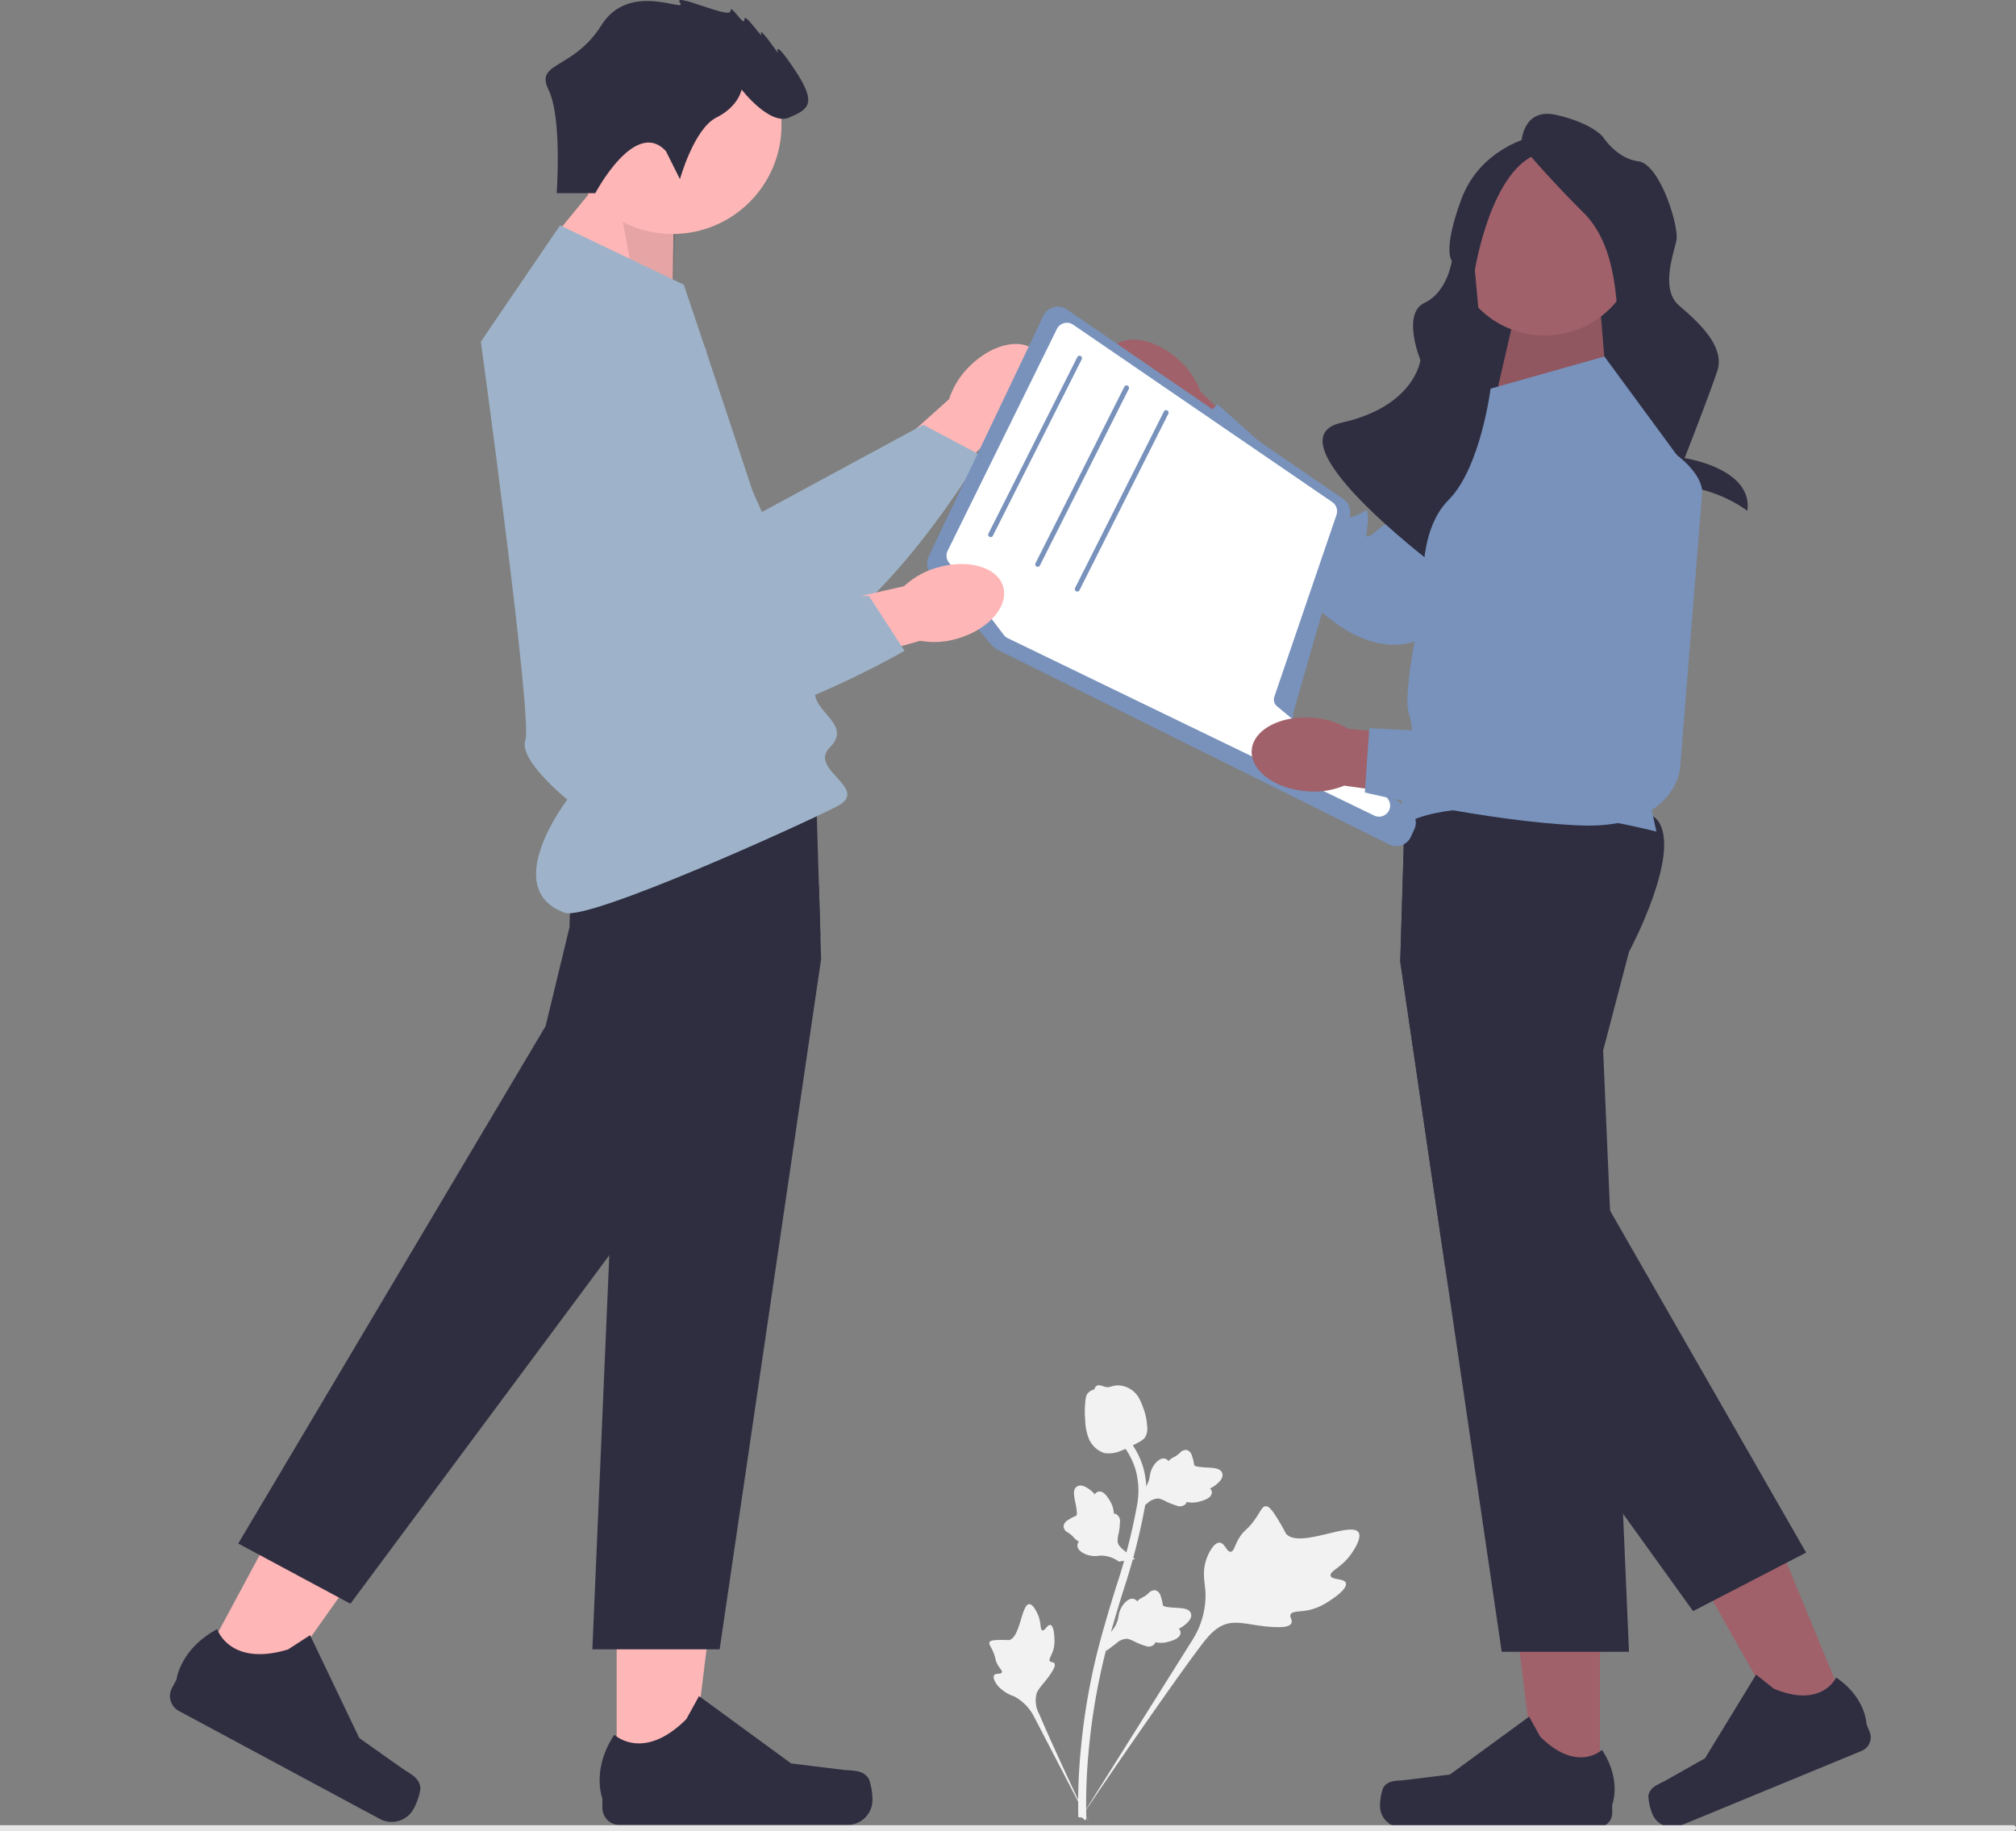 <svg xmlns="http://www.w3.org/2000/svg" width="331.726" height="301.337" viewBox="0 0 331.726 301.337">
  <rect x="0" y="0" width="331.726" height="301.337" fill="#808080" stroke="none"/>
  <g id="undraw_sharing_knowledge_03vp" transform="translate(0 0)">
    <path id="uuid-f8ba9176-caa4-4aaa-aa33-5402b823e72a-172" d="M265.347,103.269c3.693-3.758,8.626-4.9,11.017-2.549s1.336,7.3-2.359,11.061a13.187,13.187,0,0,1-5.246,3.357l-15.849,15.727-7.221-7.595,16.391-14.7a13.187,13.187,0,0,1,3.267-5.3Z" transform="translate(-105.902 -42.888)" fill="#ffb6b6"/>
    <path id="Path_87" data-name="Path 87" d="M175.293,82.5l16.617,36.864L218.445,105l9.5,5.04S206.25,146.3,191.4,142.175s-41.226-41.561-36.474-53.113,20.37-6.564,20.37-6.564Z" transform="translate(-66.535 -35.098)" fill="#9eb3c9"/>
    <g id="Group_14" data-name="Group 14" transform="translate(181.806 55.138)">
      <path id="uuid-070545a9-7559-45f6-9b62-076b2f028fa8-173" d="M323.523,110.55c-3.858-3.589-5.133-8.489-2.848-10.944s7.263-1.534,11.121,2.057a13.187,13.187,0,0,1,3.5,5.152l16.153,15.414-7.4,7.426-15.139-15.984a13.187,13.187,0,0,1-5.392-3.121Z" transform="translate(-319.541 -97.48)" fill="#a0616a"/>
      <path id="Path_88" data-name="Path 88" d="M413.465,112.357,382.288,145.55s-7,6.928-18.521-3.063-24.326-26.381-24.326-26.381l7.185-7.819,12.726,11.354s7.556,3.04,8.081,5.007-.943,2.781,1.417,2.151,2.407-2.037,2.555.1-1.294,4.625,1.433,2.211,3.541-.946,3.541-.946l19.927-26.4s12.876-10.182,16.578-1.055.581,11.647.581,11.647Z" transform="translate(-328.119 -96.91)" fill="#7892bc"/>
    </g>
    <g id="Group_15" data-name="Group 15" transform="translate(98.669 246.347)">
      <path id="Path_89" data-name="Path 89" d="M178.345,479.716h12.117l5.764-46.736H178.342Z" transform="translate(-175.542 -432.979)" fill="#ffb6b6"/>
      <path id="Path_90" data-name="Path 90" d="M217.736,504.284h0a10.4,10.4,0,0,1,.576,3.425h0a4.112,4.112,0,0,1-4.112,4.112H176.677a2.806,2.806,0,0,1-2.806-2.806v-1.562s-1.856-4.7,1.965-10.483c0,0,4.75,4.531,11.847-2.566l2.093-3.792,15.15,11.08,8.4,1.034c1.837.226,3.466-.035,4.411,1.557h0Z" transform="translate(-173.42 -457.822)" fill="#2f2e41"/>
    </g>
    <rect id="Rectangle_4" data-name="Rectangle 4" width="30.028" height="44.369" transform="translate(271.148 77.411) rotate(180)" fill="#2f2e41"/>
    <path id="Path_91" data-name="Path 91" d="M450.984,102.651l-1.051-12.708H435.951l-3.1,13.464Z" transform="translate(-186.577 -38.769)" fill="#a0616a"/>
    <path id="Path_92" data-name="Path 92" d="M450.984,102.651l-1.051-12.708H435.951l-3.1,13.464Z" transform="translate(-186.577 -38.769)" opacity="0.1"/>
    <path id="Path_93" data-name="Path 93" d="M178.71,70.327l.245-16.342L168.877,47.7l-10.958,13.4Z" transform="translate(-68.07 -20.562)" fill="#ffb6b6"/>
    <path id="Path_94" data-name="Path 94" d="M187.012,70.327l.653-15.935L177.179,47.7l3.562,19.721Z" transform="translate(-76.371 -20.562)" opacity="0.1"/>
    <circle id="Ellipse_14" data-name="Ellipse 14" cx="15.284" cy="15.284" r="15.284" transform="translate(238.88 24.65)" fill="#a0616a"/>
    <path id="Path_95" data-name="Path 95" d="M439.941,38.048s0-6.274,5.826-4.93,7.619,3.585,7.619,3.585,2.241,3.585,5.826,4.034,6.723,10.756,6.274,13-2.689,8.067.448,10.756,7.619,6.723,6.274,10.756-5.378,14.342-5.378,14.342,11.25,1.644,10.331,8.665a22.58,22.58,0,0,0-12.572-4.184c-7.171,0-6.274-13.009-6.274-13.009s-.448-8.055-1.793-10.3.448-14.79-6.274-21.512-10.308-11.2-10.308-11.2Z" transform="translate(-189.633 -14.194)" fill="#2f2e41"/>
    <path id="Path_96" data-name="Path 96" d="M416.979,39.563s-8.515,1.793-11.652,10.308-1.553,10.1-1.553,10.1-.694,5.128-4.5,6.925-.67,9.417-.67,9.417-.9,7.619-13,10.308,15.174,23.31,15.174,23.31-1.961-9.732,10.588-10.181-2.457-23.437-2.457-23.437l-1.345-14.79s2.689-17.031,10.756-19.271-1.345-2.689-1.345-2.689Z" transform="translate(-164.878 -17.053)" fill="#2f2e41"/>
    <circle id="Ellipse_15" data-name="Ellipse 15" cx="17.923" cy="17.923" r="17.923" transform="translate(92.749 2.662)" fill="#ffb6b6"/>
    <path id="Path_97" data-name="Path 97" d="M204.577,256.86l-16.7,113.615H166.933l2.785-64.854,1.466-34.1-4.251-16.232a72.5,72.5,0,0,1-3.571-7.982c-1.841-4.936-3.294-10.853-1.136-13.658.794-1.034,2.859-1.8,5.664-2.37a58.633,58.633,0,0,1,5.864-.835c12.388-1.226,30.008-.46,30.008-.46l.448,14.782.248,8.254.118,3.84Z" transform="translate(-69.462 -99.031)" fill="#2f2e41"/>
    <g id="Group_16" data-name="Group 16" transform="translate(27.968 233.811)">
      <path id="Path_98" data-name="Path 98" d="M57.094,452.117l10.674,5.733,27.2-38.442-15.754-8.463Z" transform="translate(-52.578 -410.946)" fill="#ffb6b6"/>
      <path id="Path_99" data-name="Path 99" d="M90.372,497.511h0a10.4,10.4,0,0,1-1.113,3.29h0a4.112,4.112,0,0,1-5.569,1.676L50.635,484.718a2.806,2.806,0,0,1-1.144-3.8l.739-1.376s.587-5.015,6.693-8.3c0,0,2.04,6.24,11.651,3.347l3.638-2.349,8.1,16.931,6.908,4.885c1.511,1.069,3.07,1.61,3.149,3.459h0Z" transform="translate(-49.157 -436.935)" fill="#2f2e41"/>
    </g>
    <path id="Path_100" data-name="Path 100" d="M164.7,253.235,155.836,271l-25.879,34.834-42.6,57.349L68.9,353.273l50.577-85.158,3.942-16.313s0-1.763.179-4.28c.35-4.98,1.4-12.917,4.528-16.028a4.664,4.664,0,0,1,1.385-.981c.941-.424,2.5-.322,4.479.147,8.25,1.971,23.647,10.437,30.456,14.322l.248,8.254Z" transform="translate(-29.699 -99.245)" fill="#2f2e41"/>
    <g id="Group_17" data-name="Group 17" transform="translate(227.081 254.325)">
      <path id="Path_101" data-name="Path 101" d="M451.074,487.185H440.656L435.7,447h15.376Z" transform="translate(-414.885 -447)" fill="#a0616a"/>
      <path id="Path_102" data-name="Path 102" d="M399.612,508.309h0a8.945,8.945,0,0,0-.5,2.945h0a3.536,3.536,0,0,0,3.536,3.536h32.263a2.412,2.412,0,0,0,2.412-2.412v-1.343s1.6-4.037-1.69-9.013c0,0-4.084,3.9-10.187-2.206l-1.8-3.26-13.026,9.527-7.22.889c-1.58.194-2.98-.03-3.793,1.338h0Z" transform="translate(-399.116 -468.36)" fill="#2f2e41"/>
    </g>
    <g id="Group_18" data-name="Group 18" transform="translate(271.215 245.086)">
      <path id="Path_103" data-name="Path 103" d="M512.475,467.909l-9.63,3.973-19.91-35.255,14.214-5.864Z" transform="translate(-479.38 -430.762)" fill="#a0616a"/>
      <path id="Path_104" data-name="Path 104" d="M476.7,504.418h0a8.945,8.945,0,0,0,.665,2.911h0a3.536,3.536,0,0,0,4.617,1.92L511.8,496.943a2.412,2.412,0,0,0,1.31-3.15l-.512-1.242s-.065-4.341-5-7.687c0,0-2.289,5.159-10.258,1.846l-2.907-2.327-8.408,13.776-6.335,3.576c-1.386.782-2.766,1.109-3,2.684Z" transform="translate(-476.686 -453.875)" fill="#2f2e41"/>
    </g>
    <path id="Path_105" data-name="Path 105" d="M442.6,256l-4.251,16.232,1.132,26.339,1.877,43.748.053,1.234.212,4.919.977,22.715H421.657l-9.325-63.458-7.371-50.158.774-25.541.041-1.336s37.465-1.629,41.537,3.665S442.6,256,442.6,256Z" transform="translate(-174.555 -99.339)" fill="#2f2e41"/>
    <path id="Path_106" data-name="Path 106" d="M471.749,355.181l-3.551,1.837-13.133,6.8-1.922.994L441.627,348.8l-29.3-40.743L404.96,257.9l.774-25.541c3.315-1.055,5.966-1.486,7.31-.859,6.051,2.83,5.762,21.383,5.762,21.383l3.685,16.37,16.993,29.646,32.264,56.286Z" transform="translate(-174.555 -99.659)" fill="#2f2e41"/>
    <g id="Group_19" data-name="Group 19" transform="translate(162.782 227.984)">
      <path id="Path_107" data-name="Path 107" d="M356.054,448.33c-.27-.825-2.313-.462-2.509-1.2s1.765-1.352,3.269-3.423c.271-.374,1.98-2.728,1.324-3.718-1.242-1.877-9.885,2.8-11.959.174a34.682,34.682,0,0,0-2-3.4c-.54-.732-.886-1.085-1.3-1.075-.587.015-.8.749-1.719,2.079-1.383,1.994-1.882,1.744-2.794,3.378-.677,1.213-.757,1.988-1.244,2.034-.69.065-.976-1.446-1.819-1.5-.861-.06-1.722,1.433-2.149,2.6-.8,2.188-.305,3.861-.2,5.527a13.657,13.657,0,0,1-2.129,7.866L312.268,487.24c3.987-6.029,15.3-22.47,19.863-28.5,1.316-1.741,2.731-3.489,4.908-3.818,2.1-.317,4.646.72,8.206.66.416-.007,1.573-.041,1.854-.655.233-.507-.345-.948-.135-1.424.282-.639,1.55-.365,3.278-.789A9.434,9.434,0,0,0,353,451.493c.215-.128,3.412-2.065,3.054-3.163h0Z" transform="translate(-297.382 -415.782)" fill="#f2f2f2"/>
      <path id="Path_108" data-name="Path 108" d="M296.156,467.447c-.483-.106-.894,1-1.313.885s-.154-1.256-.737-2.592c-.105-.241-.768-1.759-1.443-1.723-1.28.068-1.479,5.659-3.365,5.92a19.752,19.752,0,0,0-2.247,0c-.515.054-.788.122-.9.328-.162.292.138.607.524,1.444.58,1.254.313,1.427.852,2.346.4.682.758.945.639,1.2-.167.357-.991.062-1.263.459s.206,1.259.655,1.8a6.566,6.566,0,0,0,2.657,1.691,7.775,7.775,0,0,1,3.246,3.315l9.16,17.644c-1.809-3.7-6.613-13.994-8.258-17.972a4.639,4.639,0,0,1-.458-3.51c.449-1.12,1.694-2.073,2.692-3.837.116-.206.433-.784.214-1.1-.182-.26-.565-.1-.738-.345-.232-.323.268-.866.558-1.837a5.373,5.373,0,0,0,.2-1.706c0-.142-.029-2.271-.672-2.411h0Z" transform="translate(-286.104 -427.995)" fill="#f2f2f2"/>
      <path id="Path_109" data-name="Path 109" d="M319.832,470.007l.288-2.658.177-.167a4.916,4.916,0,0,0,1.52-2.432c.031-.134.054-.269.078-.407a4.156,4.156,0,0,1,.74-1.932c.294-.393,1.072-1.282,1.874-.971a.963.963,0,0,1,.464.37l.08-.08a2.922,2.922,0,0,1,.823-.579,3.419,3.419,0,0,0,.678-.436c.138-.11.248-.209.341-.292a1.248,1.248,0,0,1,1.135-.429,1.332,1.332,0,0,1,.821.972,6.407,6.407,0,0,1,.321,1.263,2.012,2.012,0,0,0,.047.245c.114.288,1.551.363,2.092.394,1.215.066,2.266.123,2.519.955.181.6-.2,1.244-1.156,1.981a4.341,4.341,0,0,1-.858.505.89.89,0,0,1,.3.638h0c.018.664-.663,1.173-2.024,1.517a4.424,4.424,0,0,1-1.388.172,5.173,5.173,0,0,1-.735-.1.875.875,0,0,1-.192.361,1.315,1.315,0,0,1-1.455.239,10.729,10.729,0,0,1-1.822-.726,4.7,4.7,0,0,0-1.154-.444,2.685,2.685,0,0,0-1.83.78l-1.679,1.26Z" transform="translate(-300.642 -426.249)" fill="#f2f2f2"/>
      <path id="Path_110" data-name="Path 110" d="M319.341,441.818l-2.644.4-.206-.128a4.916,4.916,0,0,0-2.738-.853c-.137,0-.274.016-.414.028a4.156,4.156,0,0,1-2.056-.226c-.455-.185-1.512-.712-1.415-1.567a.963.963,0,0,1,.241-.543l-.1-.057a2.923,2.923,0,0,1-.769-.649,3.419,3.419,0,0,0-.594-.546c-.141-.105-.265-.187-.369-.255a1.248,1.248,0,0,1-.7-.989,1.332,1.332,0,0,1,.732-1.041,6.4,6.4,0,0,1,1.14-.631,2.017,2.017,0,0,0,.225-.108c.25-.184-.042-1.592-.149-2.123-.244-1.192-.456-2.224.285-2.679.53-.326,1.254-.125,2.209.616a4.339,4.339,0,0,1,.706.7.889.889,0,0,1,.542-.448h0c.638-.185,1.3.344,1.98,1.573a4.422,4.422,0,0,1,.518,1.3,5.17,5.17,0,0,1,.093.735.875.875,0,0,1,.4.094,1.315,1.315,0,0,1,.6,1.347,10.729,10.729,0,0,1-.24,1.947,4.7,4.7,0,0,0-.137,1.229c.071.6.572,1.05,1.219,1.573l1.644,1.3h0Z" transform="translate(-295.359 -413.201)" fill="#f2f2f2"/>
      <path id="Path_111" data-name="Path 111" d="M328.881,429.438l.288-2.658.177-.167a4.916,4.916,0,0,0,1.52-2.432c.031-.134.054-.269.078-.407a4.156,4.156,0,0,1,.74-1.932c.294-.393,1.072-1.282,1.874-.971a.963.963,0,0,1,.464.37l.08-.08a2.923,2.923,0,0,1,.823-.579,3.418,3.418,0,0,0,.678-.436c.138-.11.248-.209.341-.292a1.248,1.248,0,0,1,1.135-.429,1.332,1.332,0,0,1,.821.972,6.4,6.4,0,0,1,.321,1.263,2.02,2.02,0,0,0,.047.245c.114.288,1.551.363,2.092.394,1.215.066,2.266.123,2.519.955.181.6-.2,1.244-1.156,1.981a4.336,4.336,0,0,1-.858.505.889.889,0,0,1,.3.638h0c.018.664-.663,1.173-2.023,1.517a4.422,4.422,0,0,1-1.388.172,5.174,5.174,0,0,1-.735-.1.874.874,0,0,1-.192.361,1.315,1.315,0,0,1-1.455.239,10.728,10.728,0,0,1-1.822-.726,4.7,4.7,0,0,0-1.154-.444,2.684,2.684,0,0,0-1.83.78l-1.679,1.26h0Z" transform="translate(-304.543 -408.762)" fill="#f2f2f2"/>
      <path id="Path_112" data-name="Path 112" d="M312.944,479l-.468-.462.008-.657-.008.657-.65-.069c0-.061,0-.2-.006-.427a92.921,92.921,0,0,1,.416-10.663,107.03,107.03,0,0,1,1.8-12.045c.832-4.008,1.7-6.99,2.389-9.387.523-1.808,1.052-3.522,1.568-5.193a101.161,101.161,0,0,0,3.481-13.485,12.9,12.9,0,0,0-.212-5.944A12.221,12.221,0,0,0,319,417.051l1.023-.826a13.557,13.557,0,0,1,2.5,4.738,14.124,14.124,0,0,1,.246,6.528,102.137,102.137,0,0,1-3.522,13.654c-.513,1.664-1.04,3.371-1.561,5.172-.687,2.375-1.543,5.331-2.365,9.287a105.723,105.723,0,0,0-1.776,11.9,91.457,91.457,0,0,0-.409,10.517c.013.643.016.778-.191.985h0Z" transform="translate(-297.181 -407.394)" fill="#f2f2f2"/>
      <path id="Path_113" data-name="Path 113" d="M317.026,411.873c-.053-.012-.106-.025-.159-.041a4.2,4.2,0,0,1-2.573-2.613,9.186,9.186,0,0,1-.5-2.794,16.412,16.412,0,0,1,0-2.78c.077-.954.179-1.338.439-1.639a2.005,2.005,0,0,1,1.088-.624.743.743,0,0,1,.134-.367c.338-.486.9-.286,1.21-.182a3.23,3.23,0,0,0,.564.163,1.651,1.651,0,0,0,.852-.09,3.654,3.654,0,0,1,1.167-.183,3.917,3.917,0,0,1,1.982.61c1.284.771,1.727,2,2.24,3.427a10.033,10.033,0,0,1,.519,2.648,2.938,2.938,0,0,1-.213,1.633c-.294.577-.745.845-1.864,1.408a17.621,17.621,0,0,1-2.236,1.037,4.937,4.937,0,0,1-2.648.387h0Z" transform="translate(-298.014 -400.704)" fill="#f2f2f2"/>
    </g>
    <path id="Path_114" data-name="Path 114" d="M331.726,528.427h0a.478.478,0,0,1-.478.478H0v-.956H331.248a.478.478,0,0,1,.478.478Z" transform="translate(0 -227.568)" fill="#e6e6e6"/>
    <path id="Path_115" data-name="Path 115" d="M152.1,65.186l20.361,9.773s21.583,63.934,21.583,67.192,6.108,5.294,2.443,8.959,6.822,6.769,1.171,9.7-40.9,18.941-44.819,17.5c-10.81-3.983.458-18.617.458-18.617s-8.12-6.54-6.9-9.8-7.33-65.563-7.33-65.563L152.1,65.186Z" transform="translate(-59.943 -28.098)" fill="#9eb3c9"/>
    <path id="Path_116" data-name="Path 116" d="M177.587,24.878l2.305,4.611s2.305-8.3,5.994-10.143,4.15-4.611,4.15-4.611,4.611,5.994,7.838,4.611,4.611-2.305.922-7.838-2.766-2.766-2.766-2.766S192.8,4.13,193.262,5.514,190.5,1.825,190.5,3.208s-2.305-2.766-2.305-1.383-9.682-3.227-8.3-1.383-8.3-3.688-12.91,3.688-11,6.013-8.729,10.614,1.352,17.05,1.352,17.05h6.359s6.551-12.449,11.623-6.916Z" transform="translate(-68.009 0)" fill="#2f2e41"/>
    <path id="Path_117" data-name="Path 117" d="M420.013,108.413l.373-.105,18.359-5.188,14.66,19.954-9.773,41.537,3.665,16.7s-29.727-7.737-41.537-1.222c0,0-.814-3.713,0-5.522s2.036-9.334.814-12.7,2.443-19.245,2.443-19.245-1.222-10.588,4.072-15.882,6.923-18.325,6.923-18.325Z" transform="translate(-174.743 -44.449)" fill="#7892bc"/>
    <path id="Path_118" data-name="Path 118" d="M344.174,177.2l-64.513-32.061a2.612,2.612,0,0,1-.834-.653l-10.066-11.863a2.63,2.63,0,0,1-.368-2.829l18.875-39.6a2.626,2.626,0,0,1,3.855-1.035l45.5,31.208a2.622,2.622,0,0,1,1.038,2.891L328.421,155.4a2.231,2.231,0,0,0,.8,2.387L347.5,171.5a2.639,2.639,0,0,1,.809,3.2l-.578,1.252a2.621,2.621,0,0,1-3.553,1.251Z" transform="translate(-115.579 -38.233)" fill="#7892bc"/>
    <path id="Path_119" data-name="Path 119" d="M346.072,171.407l-17.959-14.941a1.436,1.436,0,0,1-.436-1.552l10.234-29.943a1.835,1.835,0,0,0-.7-2.1L294.578,93.68a1.831,1.831,0,0,0-2.675.7l-17.975,36.5a1.8,1.8,0,0,0,.049,1.706,1.132,1.132,0,0,0,.134.208l9.04,11.932a1.887,1.887,0,0,0,.66.542l60.294,29.194a1.829,1.829,0,0,0,2.093-.354c.041-.045.081-.085.122-.134a1.828,1.828,0,0,0-.248-2.566Z" transform="translate(-117.992 -40.242)" fill="#fff"/>
    <path id="Path_120" data-name="Path 120" d="M286.2,132.753a.407.407,0,0,0,.364-.224l14.615-29.036a.407.407,0,1,0-.727-.366l-14.615,29.036a.407.407,0,0,0,.363.59Z" transform="translate(-123.187 -44.355)" fill="#7892bc"/>
    <path id="Path_121" data-name="Path 121" d="M299.8,141.342a.407.407,0,0,0,.364-.224l14.615-29.036a.407.407,0,1,0-.727-.366l-14.615,29.036a.407.407,0,0,0,.363.59Z" transform="translate(-129.049 -48.058)" fill="#7892bc"/>
    <path id="Path_122" data-name="Path 122" d="M311.248,148.5a.407.407,0,0,0,.364-.224l14.615-29.036a.407.407,0,1,0-.727-.366l-14.615,29.036a.407.407,0,0,0,.363.59Z" transform="translate(-133.985 -51.143)" fill="#7892bc"/>
    <path id="uuid-03f01c0a-1974-4ec8-8b69-52a915a70377-174" d="M250.638,163.748c5.053-1.493,9.92-.1,10.869,3.12s-2.377,7.032-7.432,8.525a13.187,13.187,0,0,1-6.216.389l-21.491,6.055-2.626-10.145,21.465-4.892a13.188,13.188,0,0,1,5.431-3.052Z" transform="translate(-96.442 -70.324)" fill="#ffb6b6"/>
    <path id="Path_123" data-name="Path 123" d="M184.318,95.862l-3.368,40.3,30.171.324,5.856,9.016s-36.569,21.174-47.55,10.355-15.867-56.348-6.1-64.142,21,4.15,21,4.15Z" transform="translate(-68.134 -38.394)" fill="#9eb3c9"/>
    <g id="Group_20" data-name="Group 20" transform="translate(205.953 71.646)">
      <path id="uuid-7eb47ac4-3db4-4d62-bd0a-b38893e38622-175" d="M371.05,219.677c-5.254-.4-9.309-3.428-9.057-6.771s4.716-5.733,9.972-5.336a13.187,13.187,0,0,1,5.95,1.84l22.241,1.958-1.141,10.418-21.8-3.036a13.187,13.187,0,0,1-6.16.928Z" transform="translate(-361.982 -161.098)" fill="#a0616a"/>
      <path id="Path_124" data-name="Path 124" d="M450.207,135.565l-3.634,45.395s-1.145,9.783-16.38,9.169-35.472-5.423-35.472-5.423l.731-10.594,17.03.925s7.8-2.342,9.439-1.133,1,2.761,2.45.8.609-3.093,2.056-1.52,1.877,4.421,2.5.832,2.176-2.949,2.176-2.949L430.19,138s3.7-15.993,12.292-11.173S450.207,135.565,450.207,135.565Z" transform="translate(-376.094 -125.924)" fill="#7892bc"/>
    </g>
  </g>
</svg>
